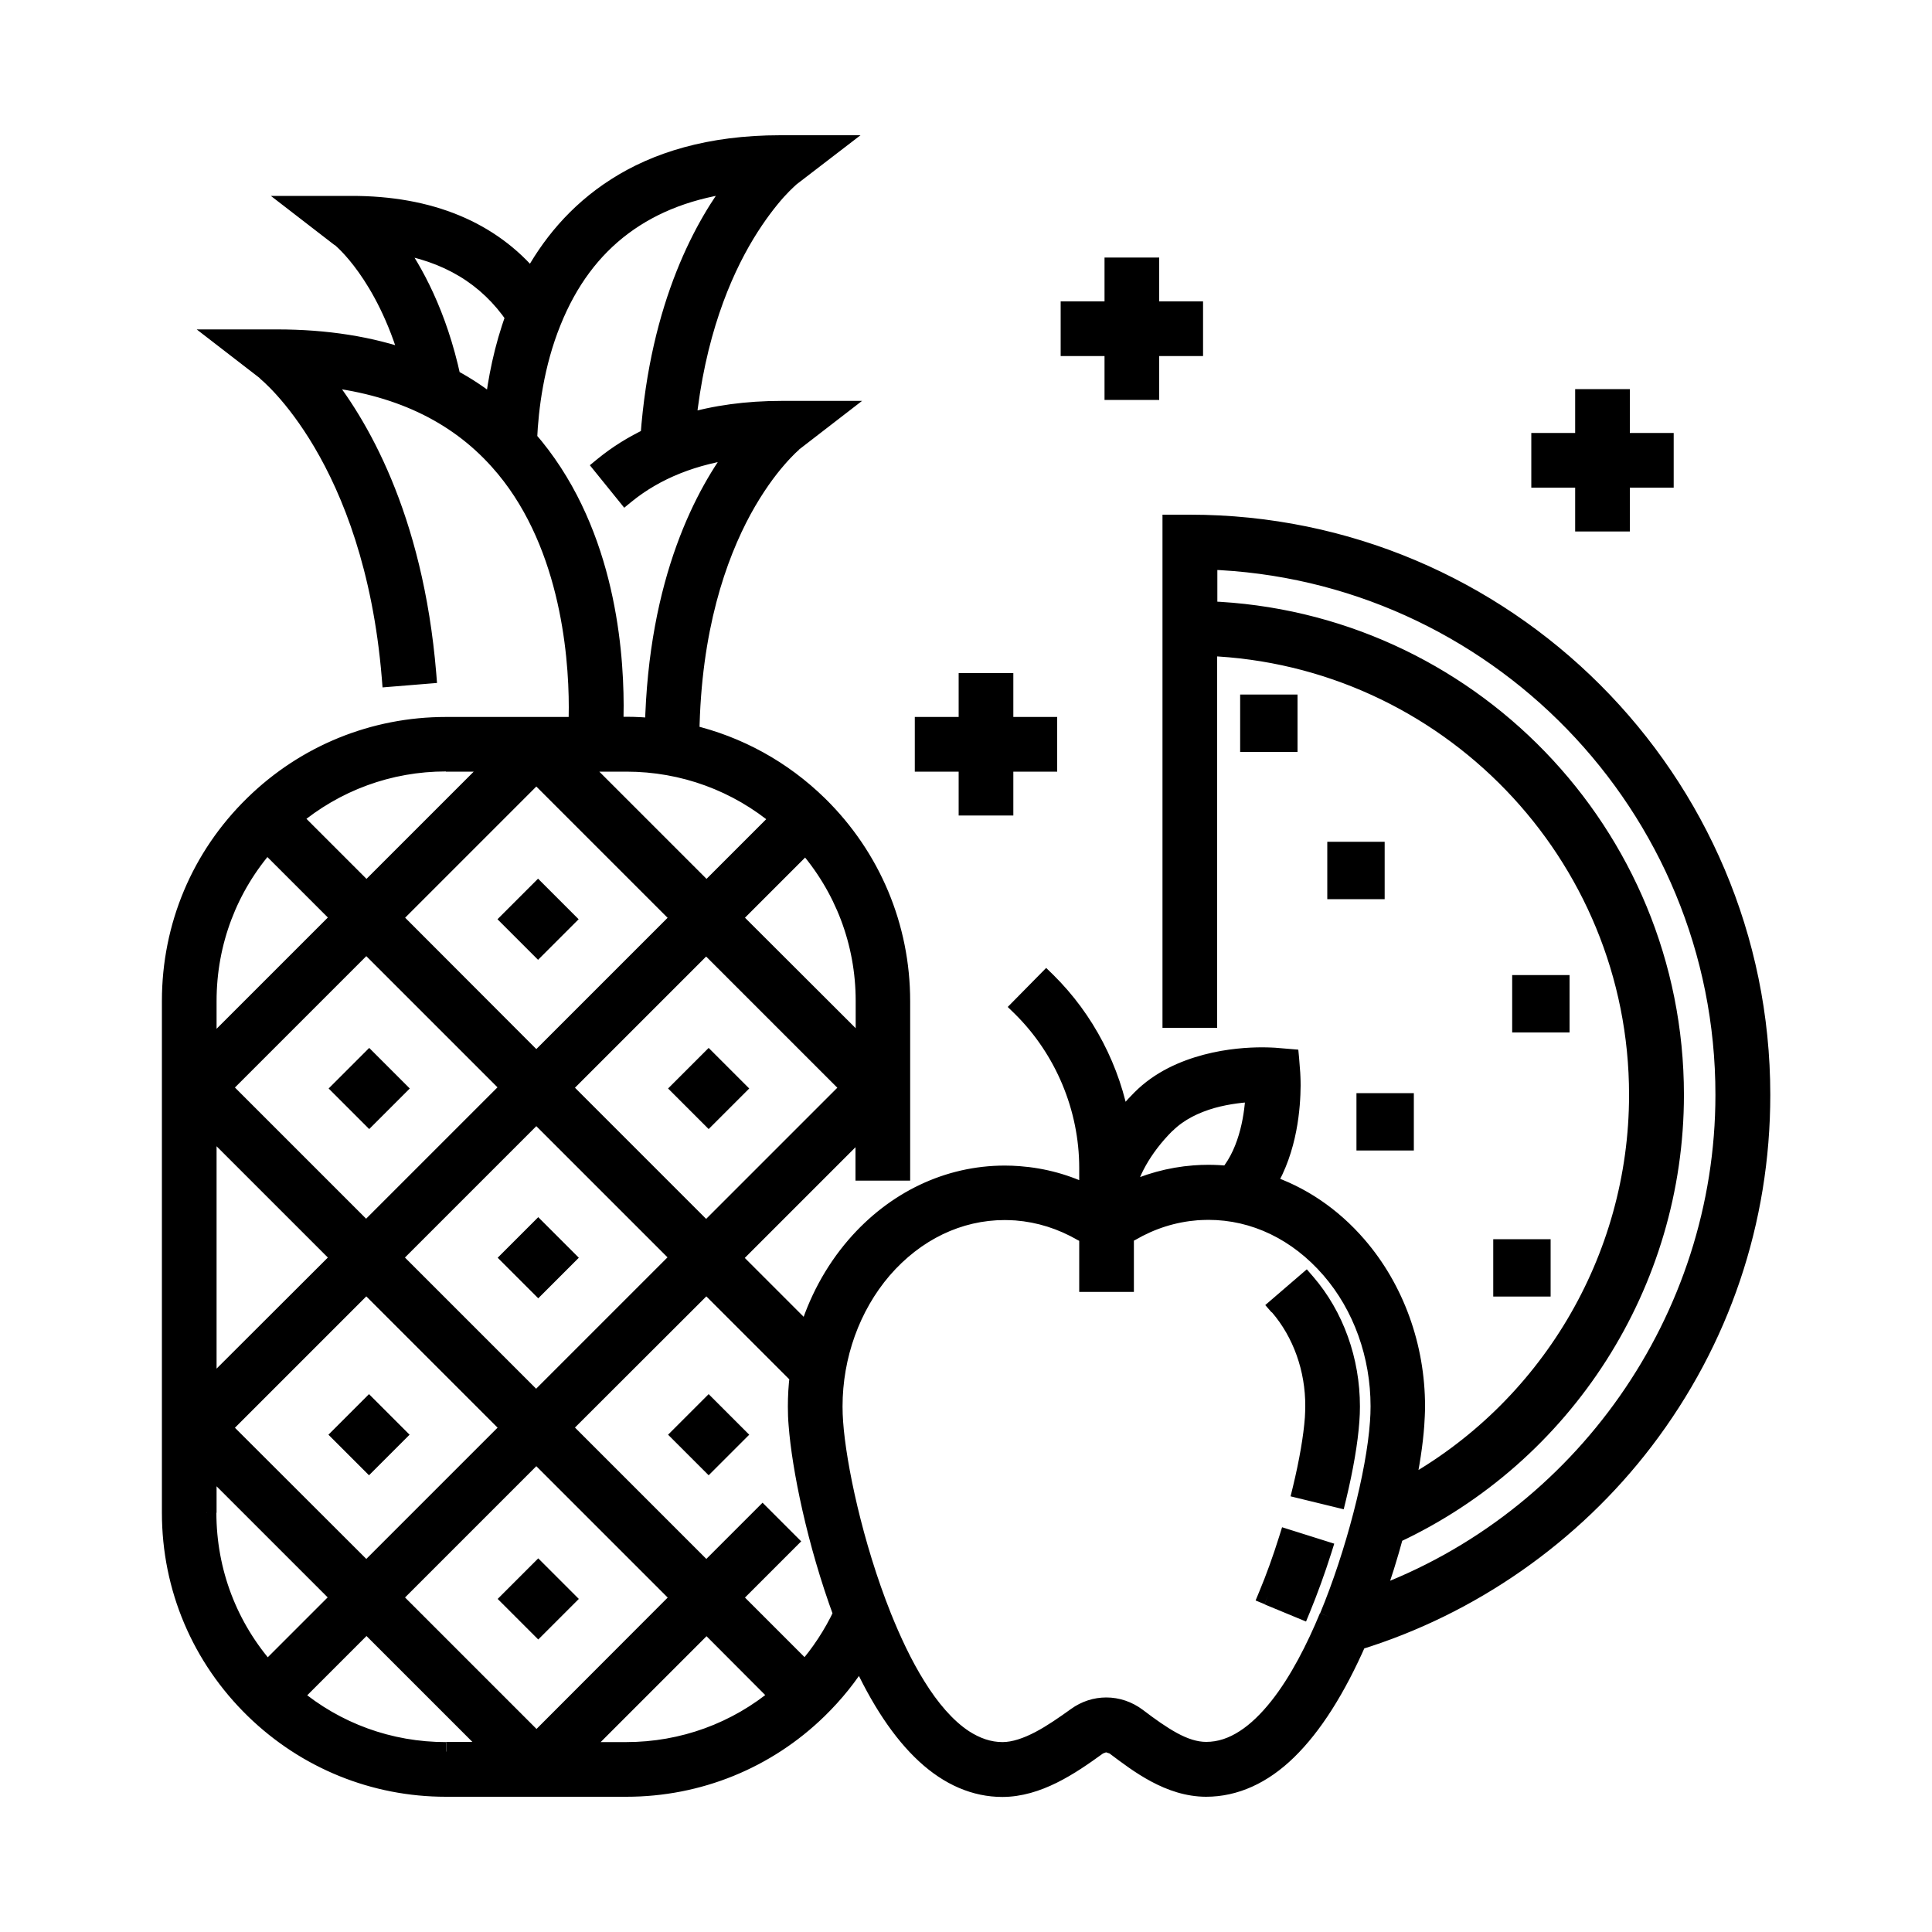 <?xml version="1.0" encoding="utf-8"?>
<!-- Generator: Adobe Illustrator 24.1.0, SVG Export Plug-In . SVG Version: 6.00 Build 0)  -->
<svg version="1.1" id="Warstwa_1" xmlns="http://www.w3.org/2000/svg" xmlns:xlink="http://www.w3.org/1999/xlink" x="0px" y="0px"
	 viewBox="0 0 100 100" style="enable-background:new 0 0 100 100;" xml:space="preserve">
<g>
	<path d="M70.71,57.08h1.97v1.97h-1.97V57.08z M78.77,50.97h1.97v1.97h-1.97V50.97z M64.69,36.45h1.97v1.97h-1.97V36.45z
		 M69.2,44.07h1.97v1.97H69.2V44.07z M77.79,64.64h1.97v1.97h-1.97V64.64z M27.86,63.7l1.39,1.39l-1.39,1.39l-1.39-1.39L27.86,63.7z
		 M26.46,82.76l1.39-1.39l1.39,1.39l-1.39,1.39L26.46,82.76z M29.25,47.58l-1.39,1.39l-1.39-1.39l1.39-1.39L29.25,47.58z
		 M17.71,56.34l1.39-1.39l1.39,1.39l-1.39,1.39L17.71,56.34z M38.08,56.34l-1.39,1.39l-1.39-1.39l1.39-1.39L38.08,56.34z
		 M20.5,74.26l-1.39,1.39l-1.39-1.39l1.39-1.39L20.5,74.26z M36.68,75.66l-1.39-1.39l1.39-1.39l1.39,1.39L36.68,75.66z M61.59,27.14
		h-0.92v4.47v21.09h1.83V33.45c12.39,0.48,22.32,10.71,22.32,23.22c0,8.54-4.69,16.35-12.1,20.4c0.26-1.22,0.43-2.36,0.5-3.32
		c0.25-3.41-0.84-6.78-2.97-9.26c-1.33-1.54-2.95-2.62-4.72-3.2c1.5-2.46,1.27-5.58,1.25-5.73l-0.06-0.77l-0.77-0.07
		c-0.18-0.01-4.4-0.34-6.9,2.16c-0.4,0.4-0.76,0.81-1.07,1.23c-0.48-2.76-1.82-5.35-3.83-7.33l-1.29,1.3
		c2.21,2.19,3.49,5.22,3.49,8.34v1.41c-1.14-0.57-2.35-0.91-3.61-1c-0.25-0.02-0.49-0.03-0.74-0.03c-2.93,0-5.67,1.31-7.72,3.68
		c-1.13,1.31-1.97,2.88-2.47,4.58l-3.97-3.97l6.93-6.93v2.44h1.83v-8.79c0-3.84-1.51-7.44-4.25-10.13c-1.87-1.84-4.17-3.1-6.66-3.68
		c0.16-10.88,5.29-15.06,5.34-15.1l2.13-1.64h-2.69c-1.81,0-3.46,0.22-4.95,0.67c0.93-9.15,5.37-12.74,5.41-12.78l2.13-1.64h-2.69
		c-7.34,0-11.02,3.53-12.87,7c-2.13-2.56-5.26-3.86-9.35-3.86h-2.68l2.12,1.64c0.03,0.02,2.31,1.83,3.61,6.38
		c-2.03-0.72-4.33-1.09-6.89-1.09h-2.69l2.13,1.64c0.06,0.04,5.55,4.41,6.5,15.84l1.83-0.15c-0.68-8.22-3.59-13.05-5.5-15.39
		c3.9,0.39,7,1.84,9.23,4.33c4.1,4.57,4.19,11.47,4.09,13.78h-6.84c-3.73,0-7.26,1.44-9.93,4.05c-2.75,2.69-4.27,6.3-4.27,10.15
		V78.3c0,3.87,1.53,7.49,4.31,10.19c2.66,2.59,6.18,4.01,9.9,4.01h9.34c3.72,0,7.24-1.43,9.91-4.03c0.85-0.83,1.59-1.75,2.2-2.76
		c2.05,4.5,4.52,6.78,7.37,6.78c1.79,0,3.47-1.11,4.91-2.15c0.29-0.21,0.65-0.2,0.94,0.01c1.19,0.9,2.83,2.14,4.69,2.14
		c3,0,5.63-2.55,7.82-7.59c5.85-1.79,11.11-5.46,14.84-10.35c3.95-5.18,6.03-11.36,6.03-17.89C91.13,40.39,77.88,27.14,61.59,27.14z
		 M25.59,21.09c-0.7-0.57-1.44-1.07-2.24-1.5c-0.72-3.32-1.96-5.58-2.97-6.97c2.78,0.42,4.89,1.69,6.3,3.79
		C26.07,18.05,25.75,19.68,25.59,21.09z M60.35,58.18c1.33-1.33,3.46-1.6,4.62-1.64c-0.04,1.08-0.27,2.99-1.38,4.33
		c-0.35-0.04-0.7-0.06-1.06-0.06c-0.24,0-0.49,0.01-0.74,0.03c-1.25,0.1-2.45,0.43-3.58,0.98C58.39,60.82,59.09,59.45,60.35,58.18z
		 M36.56,63.8l-7.5-7.5l7.5-7.5l7.5,7.5L36.56,63.8z M26.46,73.89l-7.5,7.5l-7.5-7.5l7.5-7.5L26.46,73.89z M11.46,56.29l7.5-7.5
		l7.5,7.5l-7.5,7.5L11.46,56.29z M20.26,65.09l7.5-7.5l7.5,7.5l-7.5,7.5L20.26,65.09z M44.79,51.81v2.62l-6.93-6.93l3.85-3.85
		C43.7,45.9,44.79,48.77,44.79,51.81z M27.3,22.73c0.08-1.62,0.36-3.89,1.24-6.09c1.7-4.21,4.92-6.62,9.61-7.19
		c-1.66,2.12-4.01,6.28-4.52,13.18c-0.88,0.41-1.68,0.92-2.41,1.51l1.15,1.42c1.56-1.27,3.53-2.05,5.88-2.35
		c-1.74,2.25-4.22,6.79-4.38,14.46c-0.48-0.05-0.97-0.07-1.46-0.07h-0.66C31.87,34.99,31.73,27.8,27.3,22.73z M32.42,39.44
		c2.95,0,5.75,1.03,7.98,2.92l-3.84,3.84l-6.76-6.76H32.42z M35.26,47.5l-7.5,7.5l-7.5-7.5l7.5-7.5L35.26,47.5z M23.08,39.44h2.65
		l-6.76,6.76l-3.85-3.85C17.34,40.47,20.13,39.44,23.08,39.44z M10.71,51.81c0-3.05,1.1-5.92,3.1-8.18l3.87,3.87l-6.96,6.96V51.81z
		 M10.71,58.13l6.96,6.96l-6.96,6.96V58.13z M10.71,78.3v-2.57l6.96,6.96l-3.83,3.83C11.81,84.25,10.71,81.37,10.71,78.3z
		 M23.08,90.67c-2.92,0-5.7-1.02-7.92-2.88l3.81-3.81l6.69,6.69H23.08z M20.26,82.69l7.5-7.5l7.5,7.5l-7.5,7.5L20.26,82.69z
		 M32.42,90.67h-2.54l6.68-6.69l3.8,3.8C38.13,89.65,35.35,90.67,32.42,90.67z M41.67,86.5l-3.81-3.81l2.91-2.91l-1.29-1.29
		l-2.91,2.91l-7.5-7.5l7.5-7.5l4.82,4.82c-0.1,0.83-0.12,1.68-0.06,2.54c0.16,2.19,0.94,6.09,2.31,9.77
		C43.12,84.61,42.46,85.61,41.67,86.5z M68.78,83.69c-1.32,3.18-3.49,6.97-6.35,6.97c-1.16,0-2.31-0.8-3.58-1.77
		c-0.47-0.36-1.03-0.54-1.59-0.54c-0.54,0-1.07,0.17-1.53,0.5c-1.2,0.87-2.59,1.8-3.83,1.8c-2.86,0-4.97-3.8-6.24-6.99
		c-1.49-3.74-2.34-7.84-2.5-10.06c-0.21-2.93,0.71-5.82,2.53-7.93c1.83-2.12,4.32-3.22,6.93-3.02c1.21,0.09,2.36,0.46,3.44,1.08
		c0.1,0.06,0.21,0.11,0.31,0.15v2.46h1.83V63.9c0.11-0.04,0.21-0.09,0.31-0.15c1.08-0.63,2.23-0.99,3.44-1.08
		c2.61-0.2,5.09,0.9,6.92,3.02c1.82,2.11,2.75,5,2.53,7.93C71.21,76.29,70.13,80.44,68.78,83.69z M71.13,82.68
		c0.38-1.07,0.73-2.18,1.03-3.28c8.82-4.11,14.5-12.98,14.5-22.73c0-13.52-10.75-24.56-24.15-25.05v-2.64
		c14.85,0.49,26.79,12.72,26.79,27.69C89.29,68.29,81.91,78.72,71.13,82.68z M66.21,67.59c1.32,1.53,1.99,3.65,1.83,5.82
		c-0.07,0.98-0.29,2.25-0.63,3.67l1.78,0.43c0.37-1.52,0.6-2.89,0.68-3.97c0.19-2.64-0.64-5.25-2.27-7.14L66.21,67.59z M65.64,82.58
		l1.69,0.7c0.39-0.93,0.76-1.96,1.1-3.05l-1.75-0.55C66.36,80.72,66,81.69,65.64,82.58z M82.03,27.01h1.83v-2.27h2.27v-1.83h-2.27
		v-2.27h-1.83v2.27h-2.27v1.83h2.27V27.01z M50.12,41.71h1.83v-2.27h2.27v-1.83h-2.27v-2.27h-1.83v2.27h-2.27v1.83h2.27V41.71z
		 M57.67,20.2h1.83v-2.27h2.27V16.1H59.5v-2.27h-1.83v2.27H55.4v1.83h2.27V20.2z"/>
	<path d="M70.71,57.08v0.5h1.47v0.97h-0.97l0-1.47H70.71v0.5V57.08h-0.5v2.47h2.97v-2.97h-2.97v0.5H70.71z M78.77,50.97v0.5h1.47
		v0.97h-0.97v-1.47H78.77v0.5V50.97h-0.5v2.47h2.97v-2.97h-2.97v0.5H78.77z M64.69,36.45v0.5h1.47l0,0.97h-0.97v-1.47H64.69v0.5
		V36.45h-0.5v2.47h2.97v-2.97h-2.97v0.5H64.69z M69.2,44.07v0.5h1.47v0.97H69.7l0-1.47H69.2v0.5V44.07h-0.5v2.47h2.97v-2.97H68.7
		v0.5H69.2z M77.79,64.64v0.5h1.47v0.97h-0.97v-1.47H77.79v0.5V64.64h-0.5v2.47h2.97v-2.97h-2.97v0.5H77.79z M27.86,63.7l-0.35,0.35
		l1.04,1.04l-0.69,0.69l-0.69-0.69l1.04-1.04L27.86,63.7l-0.35,0.35L27.86,63.7l-0.35-0.35l-1.75,1.75l2.1,2.1l2.1-2.1l-2.1-2.1
		l-0.35,0.35L27.86,63.7z M26.46,82.76l0.35,0.35l1.04-1.04l0.69,0.69l-0.69,0.69l-1.04-1.04L26.46,82.76l0.35,0.35L26.46,82.76
		l-0.35,0.35l1.75,1.75l2.1-2.1l-2.1-2.1l-2.1,2.1l0.35,0.35L26.46,82.76z M29.25,47.58l-0.35-0.35l-1.04,1.04l-0.69-0.69l0.69-0.69
		l1.04,1.04L29.25,47.58l-0.35-0.35L29.25,47.58l0.35-0.35l-1.75-1.75l-2.1,2.1l2.1,2.1l2.1-2.1l-0.35-0.35L29.25,47.58z
		 M17.71,56.34l0.35,0.35l1.04-1.04l0.69,0.69l-0.69,0.69l-1.04-1.04L17.71,56.34l0.35,0.35L17.71,56.34l-0.35,0.35l1.75,1.75
		l2.1-2.1l-2.1-2.1l-2.1,2.1l0.35,0.35L17.71,56.34z M38.08,56.34l-0.35-0.35l-1.04,1.04L36,56.34l0.69-0.69l1.04,1.04L38.08,56.34
		l-0.35-0.35L38.08,56.34l0.35-0.35l-1.75-1.75l-2.1,2.1l2.1,2.1l2.1-2.1l-0.35-0.35L38.08,56.34z M20.5,74.26l-0.35-0.35
		l-1.04,1.04l-0.69-0.69l0.69-0.69l1.04,1.04L20.5,74.26l-0.35-0.35L20.5,74.26l0.35-0.35l-1.75-1.75l-2.1,2.1l2.1,2.1l2.1-2.1
		l-0.35-0.35L20.5,74.26z M36.68,75.66l0.35-0.35L36,74.26l0.69-0.69l0.69,0.69l-1.04,1.04L36.68,75.66l0.35-0.35L36.68,75.66
		l0.35,0.35l1.75-1.75l-2.1-2.1l-2.1,2.1l2.1,2.1l0.35-0.35L36.68,75.66z M61.59,27.14v-0.5h-0.92h-0.5v4.97v21.59h2.83V33.45h-0.5
		l-0.02,0.5c12.12,0.47,21.84,10.48,21.84,22.72c0,8.35-4.59,16-11.84,19.96l0.24,0.44l0.49,0.1c0.26-1.23,0.44-2.39,0.51-3.39
		c0.02-0.33,0.04-0.66,0.04-0.99c0-3.19-1.11-6.29-3.13-8.63c-1.38-1.6-3.08-2.74-4.94-3.35l-0.15,0.48l0.43,0.26
		c1.2-1.97,1.34-4.25,1.35-5.36c0-0.38-0.02-0.62-0.02-0.67l0,0l-0.06-0.77l-0.04-0.42L66,54.23l0,0c-0.05,0-0.3-0.02-0.68-0.02
		c-0.68,0-1.8,0.06-3.01,0.38c-1.21,0.32-2.54,0.89-3.6,1.96c-0.41,0.41-0.79,0.85-1.12,1.29l0.4,0.3l0.49-0.09
		c-0.5-2.86-1.88-5.54-3.97-7.6l-0.36-0.35l-1.99,2.02l0.36,0.35c2.12,2.09,3.34,5,3.34,7.98v1.41h0.5l0.22-0.45
		c-1.2-0.6-2.47-0.95-3.8-1.05c-0.26-0.02-0.52-0.03-0.77-0.03c-3.08,0-5.97,1.38-8.1,3.85c-1.18,1.37-2.05,3-2.57,4.76l0.48,0.14
		l0.35-0.35l-3.62-3.62l5.73-5.73l0,1.23v0.5h2.83v-9.29c0-3.97-1.57-7.71-4.4-10.49c-1.94-1.9-4.31-3.2-6.9-3.81l-0.11,0.49
		L36.2,38c0.08-5.36,1.38-9.04,2.65-11.38c0.64-1.17,1.27-2.01,1.74-2.55c0.23-0.27,0.43-0.47,0.56-0.6l0.15-0.14l0.04-0.03
		l0.01-0.01l-0.1-0.12l0.09,0.12l0,0l-0.1-0.12l0.09,0.12l0,0l3.29-2.54h-4.15c-1.85,0-3.55,0.23-5.09,0.69l0.14,0.48l0.5,0.05
		c0.46-4.5,1.77-7.61,2.97-9.6c0.6-0.99,1.17-1.71,1.58-2.17c0.21-0.23,0.38-0.4,0.5-0.51l0.13-0.12l0.03-0.03l0.01-0.01l-0.13-0.15
		l0.12,0.16l0,0l-0.13-0.15l0.12,0.16l0,0L44.54,7h-4.15c-3.75,0-6.61,0.9-8.76,2.28c-2.15,1.37-3.59,3.19-4.55,4.99l0.44,0.23
		l0.38-0.32c-2.23-2.69-5.55-4.05-9.73-4.04h-4.15l3.29,2.54l0,0l0.21-0.28l-0.22,0.27l0.01,0l0.21-0.28l-0.22,0.27
		c0.03,0.02,2.19,1.76,3.44,6.12l0.48-0.14l0.17-0.47c-2.1-0.75-4.45-1.12-7.06-1.12h-4.15l3.29,2.54l0,0l0.18-0.24l-0.19,0.24l0,0
		l0.18-0.24l-0.19,0.24c0.06,0.05,5.38,4.3,6.31,15.49l0.04,0.5l2.82-0.23l-0.04-0.5c-0.69-8.33-3.65-13.26-5.61-15.66l-0.39,0.32
		L16.55,20c3.81,0.39,6.77,1.78,8.9,4.16c3.48,3.86,3.99,9.59,3.99,12.45c0,0.38-0.01,0.71-0.02,0.98l0.5,0.02v-0.5h-6.84
		c-3.86,0-7.52,1.49-10.28,4.19l0,0c-2.85,2.78-4.42,6.52-4.42,10.51V78.3c0,4,1.59,7.75,4.46,10.54c2.76,2.68,6.4,4.16,10.24,4.16
		h9.34c3.85,0,7.5-1.48,10.26-4.17l0,0c0.88-0.86,1.65-1.81,2.28-2.85l-0.43-0.26l-0.46,0.21c1.04,2.29,2.2,4.04,3.5,5.24
		c1.3,1.2,2.76,1.84,4.32,1.84c2-0.01,3.75-1.2,5.2-2.25l0,0l0.16-0.06l0.18,0.06l0,0c1.2,0.9,2.9,2.23,4.99,2.24
		c1.65,0,3.2-0.71,4.57-2.05c1.37-1.34,2.6-3.29,3.72-5.84l-0.46-0.2l0.15,0.48c5.95-1.83,11.29-5.55,15.09-10.53
		c4.01-5.26,6.14-11.56,6.14-18.19c0-16.56-13.47-30.03-30.04-30.03V27.14v0.5c8.01,0,15.26,3.26,20.52,8.51
		c5.26,5.26,8.51,12.51,8.51,20.52c0,6.42-2.05,12.49-5.93,17.59c-3.67,4.81-8.84,8.41-14.59,10.18l-0.22,0.07l-0.09,0.21
		c-1.08,2.48-2.26,4.32-3.49,5.52c-1.24,1.2-2.51,1.76-3.87,1.76c-1.64,0.01-3.2-1.13-4.39-2.04l0,0c-0.23-0.17-0.5-0.27-0.78-0.27
		c-0.26,0-0.53,0.09-0.75,0.25l0,0c-1.42,1.04-3.04,2.07-4.62,2.06c-1.28,0-2.48-0.5-3.64-1.57c-1.16-1.07-2.26-2.71-3.27-4.92
		l-0.39-0.86l-0.49,0.8c-0.59,0.97-1.3,1.86-2.13,2.66l0,0C39.4,90.62,36.01,92,32.42,92h-9.34c-3.59,0-6.97-1.37-9.55-3.87
		c-2.68-2.61-4.15-6.09-4.16-9.83V51.81c0-3.72,1.46-7.19,4.12-9.79l0,0c2.58-2.52,5.98-3.91,9.58-3.91h7.32l0.02-0.48
		c0.01-0.28,0.02-0.62,0.02-1.02c-0.01-2.96-0.48-8.91-4.24-13.11c-2.32-2.59-5.55-4.09-9.55-4.49l-1.2-0.12l0.76,0.94
		c1.85,2.27,4.72,6.99,5.39,15.11l0.5-0.04l-0.04-0.5l-1.83,0.15l0.04,0.5l0.5-0.04c-0.48-5.79-2.12-9.82-3.66-12.41
		c-0.77-1.29-1.51-2.23-2.07-2.84c-0.56-0.62-0.93-0.91-0.97-0.95l0,0l-0.97-0.75l1.22,0c2.51,0,4.75,0.36,6.73,1.06l0.92,0.33
		l-0.27-0.93c-0.67-2.33-1.59-3.98-2.36-5.04c-0.38-0.53-0.73-0.92-0.98-1.18c-0.13-0.13-0.23-0.23-0.31-0.3l-0.14-0.12l-0.3,0.4
		l0.31-0.4l-0.97-0.75h1.22c3.98,0.01,6.94,1.25,8.96,3.68l0.48,0.57l0.35-0.66c0.89-1.68,2.22-3.35,4.2-4.61
		C34.15,8.86,36.8,8,40.39,8h1.22l-0.97,0.75l0,0c-0.04,0.03-0.34,0.28-0.8,0.78c-1.37,1.52-4.1,5.37-4.8,12.34l-0.08,0.74
		l0.71-0.21c1.44-0.43,3.05-0.64,4.81-0.64h1.22l-0.97,0.75l0,0c-0.05,0.04-0.39,0.32-0.9,0.91c-1.54,1.77-4.52,6.29-4.63,14.57
		l-0.01,0.4l0.39,0.09c2.41,0.57,4.62,1.78,6.43,3.55c2.65,2.6,4.1,6.07,4.1,9.78v8.29h-0.83v-3.15l-8.14,8.14l4.92,4.92l0.24-0.81
		c0.48-1.63,1.28-3.13,2.37-4.39c1.96-2.27,4.56-3.5,7.34-3.51c0.23,0,0.46,0.01,0.7,0.03c1.19,0.09,2.34,0.41,3.43,0.95l0.72,0.36
		v-2.22c0-3.25-1.32-6.41-3.63-8.69l-0.35,0.36l0.36,0.35l1.29-1.3l-0.36-0.35l-0.35,0.36c1.93,1.91,3.22,4.4,3.68,7.06l0.2,1.14
		l0.69-0.92c0.3-0.4,0.64-0.8,1.02-1.18c0.89-0.89,2.04-1.41,3.15-1.69c1.1-0.29,2.14-0.34,2.76-0.34c0.35,0,0.57,0.02,0.6,0.02l0,0
		l0.35,0.03l0.03,0.35l0,0c0,0.02,0.02,0.24,0.02,0.59c0,1.01-0.16,3.14-1.2,4.84l-0.33,0.54l0.6,0.2c1.68,0.55,3.22,1.58,4.49,3.05
		c1.85,2.15,2.89,5.02,2.89,7.98c0,0.31-0.01,0.61-0.03,0.92c-0.07,0.93-0.24,2.05-0.49,3.25l-0.22,1.06l0.95-0.52
		c7.57-4.14,12.36-12.11,12.36-20.84c0-12.78-10.14-23.22-22.8-23.72l-0.52-0.02v19.26h-0.83l0-20.59v-3.97l0.42,0V27.14z
		 M25.59,21.09l0.32-0.39c-0.72-0.59-1.49-1.11-2.32-1.55l-0.24,0.44l0.49-0.11c-0.73-3.39-2.01-5.71-3.06-7.16l-0.4,0.29
		l-0.08,0.49c2.67,0.41,4.62,1.6,5.96,3.57l0.41-0.28l-0.47-0.17c-0.62,1.68-0.94,3.36-1.11,4.8L25.59,21.09l0.32-0.39L25.59,21.09
		l0.5,0.06c0.16-1.38,0.47-2.98,1.05-4.56l0.09-0.24l-0.14-0.21c-1.48-2.21-3.75-3.57-6.64-4l-1.19-0.18l0.71,0.97
		c0.98,1.34,2.19,3.53,2.89,6.78l0.05,0.23l0.2,0.11c0.77,0.42,1.49,0.9,2.16,1.45l0.71,0.58l0.1-0.91L25.59,21.09z M60.35,58.18
		l0.35,0.35c0.58-0.58,1.36-0.95,2.16-1.18c0.79-0.22,1.58-0.3,2.13-0.32l-0.02-0.5l-0.5-0.02c-0.03,1.03-0.28,2.85-1.26,4.02
		l0.39,0.32l0.05-0.5c-0.37-0.04-0.74-0.06-1.11-0.06c-0.26,0-0.51,0.01-0.77,0.03l0,0c-1.31,0.1-2.57,0.45-3.76,1.03l0.22,0.45
		l0.49,0.08c0.13-0.86,0.78-2.17,1.98-3.36L60.35,58.18L60,57.83c-1.33,1.33-2.08,2.76-2.27,3.91l-0.15,0.95l0.87-0.43
		c1.08-0.53,2.21-0.84,3.39-0.93l0,0c0.23-0.02,0.47-0.03,0.7-0.03c0.34,0,0.67,0.02,1,0.05l0.27,0.03l0.17-0.21
		c1.23-1.5,1.45-3.5,1.49-4.63l0.02-0.54l-0.54,0.02c-0.61,0.02-1.47,0.1-2.37,0.36c-0.9,0.25-1.84,0.68-2.59,1.43L60.35,58.18z
		 M36.56,63.8l0.35-0.35l-7.15-7.15l6.79-6.79l6.79,6.79l-7.15,7.15L36.56,63.8l0.35-0.35L36.56,63.8l0.35,0.35l7.86-7.86
		l-8.21-8.21l-8.21,8.21l8.21,8.21l0.35-0.35L36.56,63.8z M26.46,73.89l-0.35-0.35l-7.15,7.15l-6.8-6.79l6.8-6.8l7.15,7.15
		L26.46,73.89l-0.35-0.35L26.46,73.89l0.35-0.35l-7.86-7.86l-8.21,8.21l8.21,8.21l8.21-8.21l-0.35-0.35L26.46,73.89z M11.46,56.29
		l0.35,0.35l7.15-7.15l6.79,6.79l-6.8,6.8l-7.15-7.15L11.46,56.29l0.35,0.35L11.46,56.29l-0.35,0.35l7.86,7.86l8.21-8.21l-8.21-8.21
		l-8.21,8.21l0.35,0.35L11.46,56.29z M20.26,65.09l0.35,0.35l7.15-7.15l6.79,6.79l-6.8,6.8l-7.15-7.15L20.26,65.09l0.35,0.35
		L20.26,65.09l-0.35,0.35l7.86,7.86l8.21-8.21l-8.21-8.21l-8.21,8.21l0.35,0.35L20.26,65.09z M44.79,51.81h-0.5v1.41l-5.73-5.72
		l3.5-3.5l-0.35-0.35l-0.38,0.33c1.91,2.17,2.96,4.91,2.96,7.83H44.79h0.5c0-3.16-1.14-6.15-3.21-8.49l-0.35-0.4l-4.58,4.58
		l8.14,8.14v-3.83H44.79z M27.3,22.73l0.5,0.02c0.07-1.58,0.35-3.8,1.21-5.92l0,0c0.82-2.04,1.99-3.61,3.52-4.75
		c1.53-1.14,3.41-1.85,5.69-2.13l-0.06-0.5l-0.39-0.31c-1.71,2.19-4.11,6.45-4.62,13.45l0.5,0.04l-0.21-0.45
		c-0.91,0.43-1.75,0.95-2.52,1.58l-0.39,0.32l1.78,2.2l0.39-0.32c1.48-1.2,3.36-1.95,5.63-2.24l-0.06-0.5l-0.4-0.31
		c-1.8,2.33-4.32,6.98-4.49,14.76l0.5,0.01l0.05-0.5c-0.5-0.05-1-0.08-1.51-0.08h-0.66v0.5l0.5,0.02c0.01-0.31,0.02-0.69,0.02-1.12
		c-0.01-3.23-0.56-9.47-4.61-14.1L27.3,22.73l0.5,0.02L27.3,22.73l-0.38,0.33c3.78,4.3,4.37,10.32,4.36,13.44
		c0,0.42-0.01,0.78-0.02,1.08l-0.02,0.52h1.18c0.47,0,0.94,0.02,1.4,0.07l0.54,0.05l0.01-0.54c0.16-7.57,2.6-11.99,4.28-14.17
		l0.73-0.95l-1.19,0.15c-2.42,0.31-4.49,1.12-6.14,2.46l0.32,0.39l0.39-0.32l-1.15-1.42l-0.39,0.32l0.32,0.39
		c0.7-0.57,1.47-1.05,2.31-1.45l0.26-0.12l0.02-0.29c0.51-6.8,2.81-10.85,4.42-12.91l0.74-0.95l-1.19,0.14
		c-2.41,0.29-4.48,1.06-6.17,2.32c-1.68,1.26-2.97,3-3.85,5.18l0,0c-0.91,2.28-1.2,4.59-1.28,6.25l-0.01,0.2l0.13,0.15L27.3,22.73z
		 M32.42,39.44v0.5c2.83,0,5.52,0.99,7.66,2.8l0.32-0.38l-0.35-0.35l-3.48,3.48l-5.55-5.55l1.41,0V39.44v-0.5h-3.82l7.97,7.97
		l4.57-4.57l-0.41-0.35c-2.32-1.96-5.23-3.04-8.3-3.04V39.44z M35.26,47.5l-0.35-0.35l-7.15,7.15l-6.79-6.8l6.79-6.79l7.15,7.15
		L35.26,47.5l-0.35-0.35L35.26,47.5l0.35-0.35l-7.86-7.86l-8.21,8.21l8.21,8.21l8.21-8.21l-0.35-0.35L35.26,47.5z M23.08,39.44v0.5
		h1.44l-5.55,5.55l-3.5-3.5l-0.35,0.35l0.32,0.38c2.14-1.8,4.81-2.79,7.64-2.79V39.44v-0.5c-3.06,0-5.97,1.07-8.28,3.03l-0.42,0.35
		l4.59,4.59l7.97-7.97h-3.85V39.44z M10.71,51.81h0.5c0-2.93,1.05-5.68,2.97-7.85l-0.37-0.33l-0.35,0.35l3.51,3.51l-5.76,5.76
		l0-1.44H10.71h-0.5v3.86l8.17-8.17l-4.6-4.6l-0.35,0.4c-2.08,2.35-3.22,5.34-3.22,8.51H10.71z M10.71,58.13l-0.35,0.35l6.61,6.61
		l-5.76,5.75V58.13H10.71l-0.35,0.35L10.71,58.13h-0.5v15.13l8.17-8.17l-8.17-8.17v1.21H10.71z M10.71,78.3h0.5v-1.37l5.75,5.75
		l-3.48,3.48l0.35,0.35l0.37-0.33c-1.94-2.18-3-4.94-3-7.89H10.71h-0.5c0,3.19,1.15,6.2,3.26,8.55l0.35,0.39l4.56-4.56l-8.17-8.17
		v3.78H10.71z M23.08,90.67v-0.5c-2.81,0-5.47-0.97-7.6-2.76l-0.32,0.38l0.35,0.35l3.46-3.46l5.48,5.48h-1.36V90.67v0.5h3.78
		l-7.89-7.89l-4.55,4.55l0.42,0.35c2.31,1.93,5.2,2.99,8.25,2.99V90.67z M20.26,82.69l0.35,0.35l7.15-7.15l6.8,6.8l-6.79,6.8
		l-7.15-7.15L20.26,82.69l0.35,0.35L20.26,82.69l-0.35,0.35l7.86,7.86l8.21-8.21l-8.21-8.21l-8.21,8.21l0.35,0.35L20.26,82.69z
		 M32.42,90.67v-0.5h-1.33l5.48-5.48L40,88.13l0.35-0.35l-0.32-0.38c-2.13,1.79-4.8,2.77-7.62,2.77V90.67v0.5
		c3.05,0,5.95-1.06,8.26-3.01l0.42-0.35l-4.54-4.54l-7.89,7.89h3.75V90.67z M41.67,86.5l0.35-0.35l-3.46-3.46l2.91-2.91l-2-2
		l-2.91,2.91l-6.8-6.8l6.8-6.79l4.47,4.47l0.35-0.35l-0.5-0.06c-0.07,0.54-0.1,1.09-0.1,1.64c0,0.33,0.01,0.66,0.04,0.99
		c0.17,2.26,0.96,6.17,2.34,9.91l0.47-0.17l-0.45-0.21c-0.49,1.04-1.12,2-1.88,2.86L41.67,86.5l0.35-0.35L41.67,86.5l0.37,0.33
		c0.83-0.93,1.51-1.97,2.04-3.1l0.09-0.19l-0.07-0.2c-1.35-3.64-2.13-7.51-2.28-9.64c-0.02-0.31-0.03-0.61-0.03-0.92
		c0-0.51,0.03-1.02,0.09-1.52l0.03-0.24l-5.35-5.35l-8.21,8.21l8.21,8.21l2.91-2.91l0.59,0.59l-2.91,2.91l4.54,4.54l0.35-0.4
		L41.67,86.5z M68.78,83.69l-0.46-0.19c-0.65,1.57-1.51,3.28-2.53,4.56c-0.51,0.64-1.06,1.18-1.62,1.54
		c-0.57,0.37-1.14,0.56-1.74,0.56c-0.46,0-0.96-0.16-1.51-0.46c-0.55-0.3-1.14-0.72-1.77-1.2c-0.56-0.42-1.22-0.64-1.89-0.64
		c-0.64,0-1.28,0.2-1.83,0.6l0,0c-0.6,0.43-1.23,0.87-1.84,1.19c-0.61,0.32-1.2,0.52-1.7,0.52c-0.6,0-1.17-0.2-1.73-0.56
		c-0.84-0.55-1.63-1.48-2.31-2.58c-0.69-1.1-1.27-2.36-1.74-3.53c-1.47-3.68-2.32-7.76-2.47-9.91c-0.02-0.26-0.03-0.53-0.03-0.79
		c0-2.52,0.88-4.96,2.44-6.78c1.61-1.86,3.72-2.87,5.95-2.87c0.19,0,0.37,0.01,0.56,0.02c1.13,0.09,2.21,0.43,3.23,1.02l0,0
		c0.13,0.07,0.25,0.13,0.38,0.18l0.19-0.46h-0.5v2.96h2.83V63.9h-0.5l0.19,0.46c0.12-0.05,0.25-0.11,0.38-0.18
		c1.01-0.59,2.09-0.93,3.23-1.02c0.19-0.01,0.38-0.02,0.56-0.02c2.23,0,4.34,1.01,5.95,2.87c1.57,1.81,2.44,4.25,2.44,6.78
		c0,0.26-0.01,0.53-0.03,0.79c-0.18,2.59-1.25,6.72-2.58,9.92L68.78,83.69l0.46,0.19c1.37-3.31,2.46-7.47,2.66-10.23
		c0.02-0.29,0.03-0.58,0.03-0.86c0-2.75-0.95-5.42-2.69-7.43c-1.77-2.06-4.16-3.22-6.7-3.22c-0.21,0-0.42,0.01-0.64,0.02
		c-1.28,0.1-2.52,0.49-3.65,1.15L58,63.43l-0.31,0.13v2.3h-0.83l0-2.29l-0.31-0.13c-0.09-0.04-0.17-0.08-0.25-0.12l0,0l0,0
		c-1.14-0.66-2.37-1.05-3.65-1.15c-0.21-0.02-0.43-0.02-0.64-0.02c-2.54,0-4.93,1.16-6.7,3.22c-1.73,2.01-2.68,4.68-2.68,7.43
		c0,0.29,0.01,0.57,0.03,0.86c0.17,2.3,1.03,6.41,2.54,10.21c0.65,1.62,1.5,3.4,2.6,4.81c0.55,0.71,1.15,1.32,1.84,1.77
		c0.68,0.45,1.45,0.73,2.28,0.73c0.75,0,1.47-0.27,2.16-0.63c0.69-0.36,1.36-0.83,1.96-1.27l0,0c0.37-0.27,0.81-0.4,1.24-0.4
		c0.45,0,0.9,0.14,1.28,0.44c0.64,0.49,1.27,0.94,1.9,1.29c0.63,0.34,1.29,0.58,1.99,0.58c0.83,0,1.6-0.28,2.28-0.72
		c1.03-0.67,1.9-1.71,2.65-2.88c0.75-1.17,1.37-2.47,1.88-3.68L68.78,83.69z M71.13,82.68l0.47,0.17c0.39-1.08,0.74-2.2,1.04-3.32
		l-0.48-0.13l0.21,0.45c9-4.19,14.79-13.24,14.79-23.18c0-13.79-10.96-25.05-24.63-25.55l-0.02,0.5h0.5v-2.64h-0.5l-0.02,0.5
		c14.58,0.48,26.31,12.49,26.3,27.19c0,11.4-7.25,21.66-17.84,25.54L71.13,82.68l0.47,0.17L71.13,82.68l0.17,0.47
		c10.98-4.03,18.49-14.65,18.49-26.48c0-15.24-12.15-27.69-27.27-28.19l-0.52-0.02v3.64l0.48,0.02
		c13.13,0.47,23.67,11.3,23.67,24.55c0,9.56-5.56,18.25-14.21,22.28l-0.21,0.1l-0.06,0.22c-0.3,1.09-0.64,2.19-1.02,3.25l-0.36,1.01
		l1-0.37L71.13,82.68z M66.21,67.59l-0.38,0.33c1.11,1.29,1.74,3.04,1.73,4.87c0,0.19-0.01,0.39-0.02,0.58
		c-0.07,0.94-0.28,2.18-0.62,3.59l-0.12,0.49l2.75,0.67l0.12-0.49c0.37-1.54,0.61-2.93,0.69-4.05c0.02-0.26,0.03-0.52,0.03-0.78
		c0-2.5-0.86-4.91-2.42-6.72l-0.33-0.38l-2.15,1.85l0.33,0.38L66.21,67.59l0.33,0.38l1.39-1.2l-0.33-0.38l-0.38,0.33
		c1.4,1.62,2.18,3.8,2.18,6.07c0,0.24-0.01,0.47-0.03,0.71c-0.07,1.04-0.31,2.39-0.67,3.88l0.49,0.12l0.12-0.49l-1.78-0.43
		l-0.12,0.49l0.49,0.12c0.35-1.44,0.57-2.73,0.65-3.75c0.02-0.22,0.02-0.44,0.02-0.66c0-2.06-0.7-4.04-1.98-5.52L66.21,67.59
		l0.33,0.38L66.21,67.59z M65.64,82.58l-0.19,0.46l2.15,0.89l0.19-0.46c0.39-0.95,0.77-1.99,1.12-3.09l0.15-0.48l-2.7-0.85
		l-0.15,0.48c-0.32,1.02-0.67,1.99-1.03,2.85l-0.19,0.46l0.46,0.19L65.64,82.58l0.46,0.19c0.37-0.9,0.73-1.89,1.06-2.94l-0.48-0.15
		l-0.15,0.48l1.75,0.55l0.15-0.48l-0.48-0.15c-0.34,1.08-0.7,2.09-1.09,3l0.46,0.19l0.19-0.46l-1.69-0.7L65.64,82.58l0.46,0.19
		L65.64,82.58z M82.03,27.01v0.5h2.33v-2.27l2.27,0v-2.83h-2.27l0-2.27h-2.83v2.27l-2.27,0v2.83h2.27l0,2.27h0.5V27.01h0.5v-2.77
		h-2.27l0-0.83l2.27,0v-2.27h0.83l0,2.27h2.27v0.83l-2.27,0v2.27h-1.33V27.01h0.5H82.03z M50.12,41.71v0.5h2.33v-2.27h2.27v-2.83
		h-2.27v-2.27h-2.83v2.27l-2.27,0v2.83h2.27l0,2.27h0.5V41.71h0.5v-2.77h-2.27v-0.83l2.27,0v-2.27h0.83l0,2.27h2.27l0,0.83h-2.27
		v2.27l-1.33,0V41.71h0.5H50.12z M57.67,20.2v0.5H60v-2.27h2.27V15.6H60l0-2.27h-2.83v2.27l-2.27,0v2.83h2.27l0,2.27h0.5V20.2h0.5
		v-2.77H55.9V16.6l2.27,0v-2.27H59l0,2.27h2.27l0,0.83H59v2.27h-1.33V20.2h0.5H57.67z"/>
</g>
<g>
</g>
<g>
</g>
<g>
</g>
<g>
</g>
<g>
</g>
<g>
</g>
<g>
</g>
<g>
</g>
<g>
</g>
<g>
</g>
<g>
</g>
<g>
</g>
<g>
</g>
<g>
</g>
<g>
</g>
</svg>
